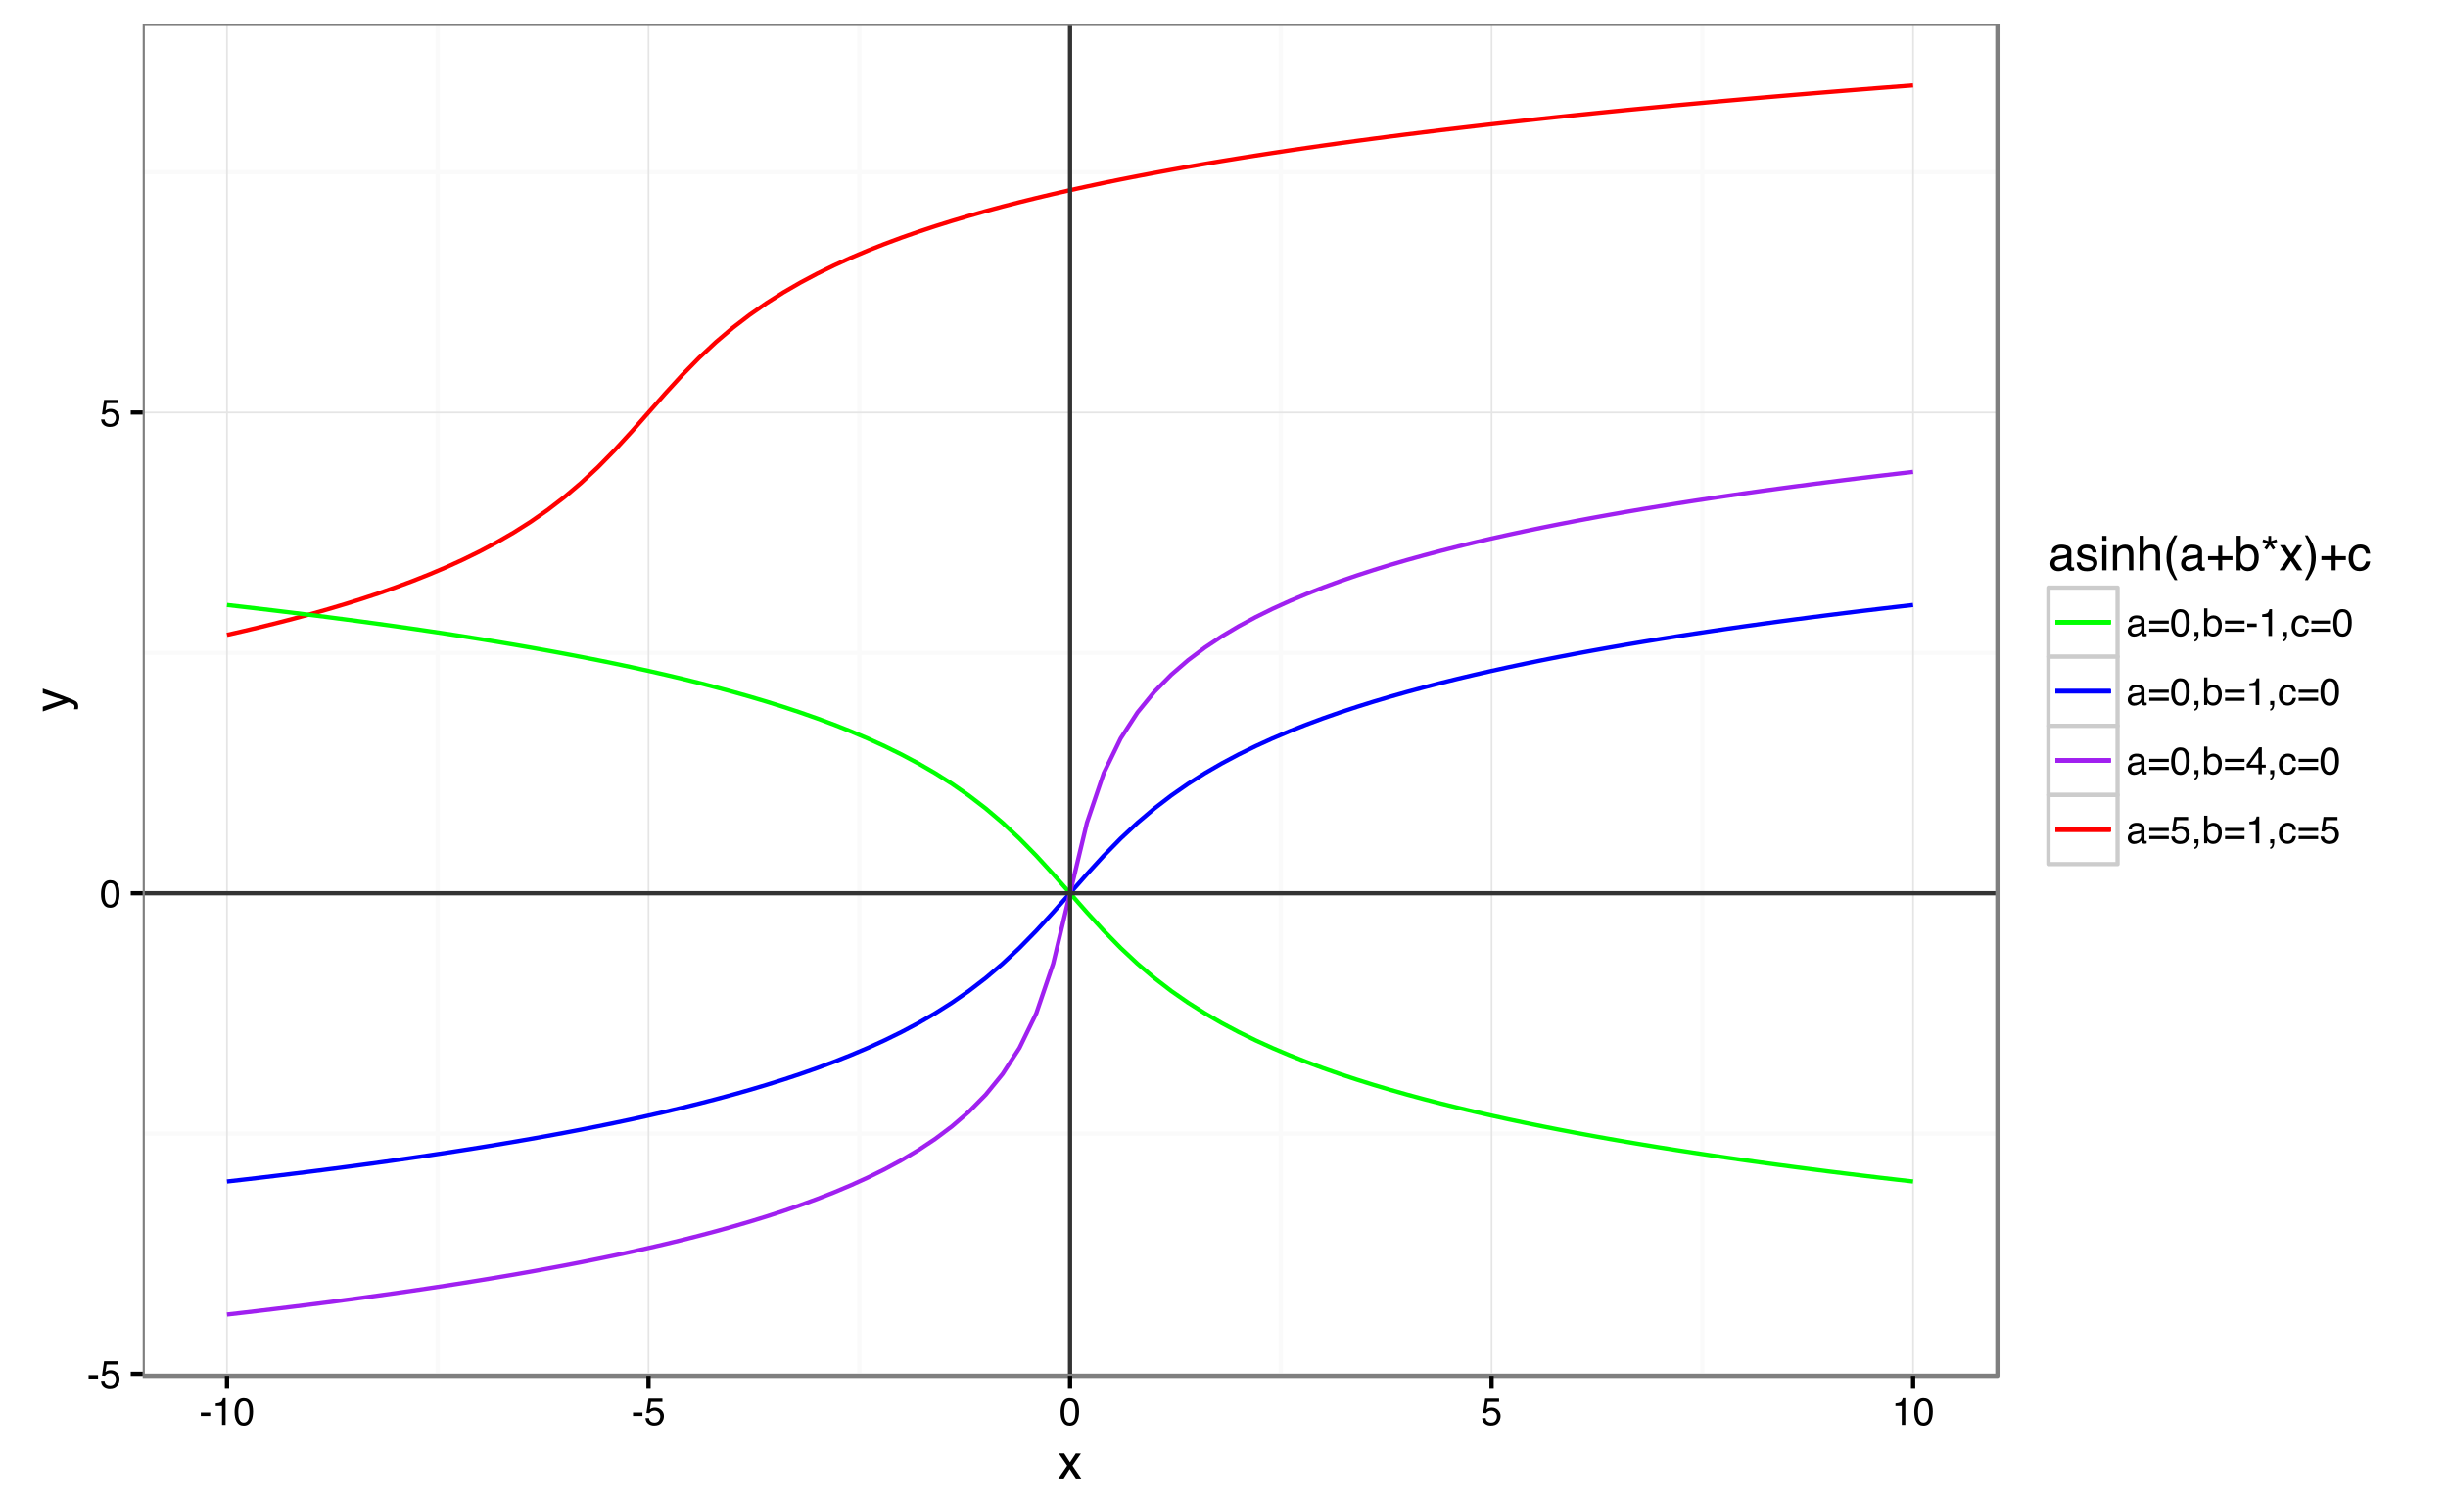 <?xml version="1.0" encoding="UTF-8"?>
<svg xmlns="http://www.w3.org/2000/svg" xmlns:xlink="http://www.w3.org/1999/xlink" width="612pt" height="378pt" viewBox="0 0 612 378" version="1.1">
<defs>
<g>
<symbol overflow="visible" id="glyph0-0">
<path style="stroke:none;" d="M 0.312 0 L 0.312 -6.875 L 5.766 -6.875 L 5.766 0 Z M 4.906 -0.859 L 4.906 -6.016 L 1.172 -6.016 L 1.172 -0.859 Z "/>
</symbol>
<symbol overflow="visible" id="glyph0-1">
<path style="stroke:none;" d="M 0.391 -3.109 L 2.75 -3.109 L 2.75 -2.234 L 0.391 -2.234 Z "/>
</symbol>
<symbol overflow="visible" id="glyph0-2">
<path style="stroke:none;" d="M 1.188 -1.703 C 1.238 -1.223 1.461 -0.895 1.859 -0.719 C 2.055 -0.625 2.285 -0.578 2.547 -0.578 C 3.047 -0.578 3.414 -0.734 3.656 -1.047 C 3.895 -1.367 4.016 -1.723 4.016 -2.109 C 4.016 -2.578 3.867 -2.938 3.578 -3.188 C 3.297 -3.445 2.957 -3.578 2.562 -3.578 C 2.27 -3.578 2.02 -3.52 1.812 -3.406 C 1.602 -3.289 1.426 -3.133 1.281 -2.938 L 0.547 -2.984 L 1.062 -6.594 L 4.547 -6.594 L 4.547 -5.781 L 1.703 -5.781 L 1.406 -3.922 C 1.562 -4.035 1.711 -4.125 1.859 -4.188 C 2.109 -4.289 2.395 -4.344 2.719 -4.344 C 3.332 -4.344 3.852 -4.141 4.281 -3.734 C 4.707 -3.336 4.922 -2.836 4.922 -2.234 C 4.922 -1.598 4.723 -1.035 4.328 -0.547 C 3.941 -0.066 3.32 0.172 2.469 0.172 C 1.914 0.172 1.43 0.02 1.016 -0.281 C 0.598 -0.594 0.363 -1.066 0.312 -1.703 Z "/>
</symbol>
<symbol overflow="visible" id="glyph0-3">
<path style="stroke:none;" d="M 2.594 -6.703 C 3.457 -6.703 4.086 -6.348 4.484 -5.641 C 4.773 -5.086 4.922 -4.328 4.922 -3.359 C 4.922 -2.453 4.785 -1.695 4.516 -1.094 C 4.129 -0.238 3.488 0.188 2.594 0.188 C 1.781 0.188 1.18 -0.16 0.797 -0.859 C 0.461 -1.453 0.297 -2.238 0.297 -3.219 C 0.297 -3.977 0.395 -4.633 0.594 -5.188 C 0.957 -6.195 1.625 -6.703 2.594 -6.703 Z M 2.578 -0.578 C 3.016 -0.578 3.363 -0.77 3.625 -1.156 C 3.883 -1.551 4.016 -2.273 4.016 -3.328 C 4.016 -4.086 3.922 -4.711 3.734 -5.203 C 3.547 -5.703 3.18 -5.953 2.641 -5.953 C 2.148 -5.953 1.789 -5.719 1.562 -5.25 C 1.332 -4.781 1.219 -4.094 1.219 -3.188 C 1.219 -2.5 1.289 -1.945 1.438 -1.531 C 1.656 -0.895 2.035 -0.578 2.578 -0.578 Z "/>
</symbol>
<symbol overflow="visible" id="glyph0-4">
<path style="stroke:none;" d="M 0.922 -4.75 L 0.922 -5.391 C 1.523 -5.453 1.945 -5.551 2.188 -5.688 C 2.426 -5.832 2.609 -6.164 2.734 -6.688 L 3.391 -6.688 L 3.391 0 L 2.5 0 L 2.5 -4.75 Z "/>
</symbol>
<symbol overflow="visible" id="glyph0-5">
<path style="stroke:none;" d="M 1.266 -1.328 C 1.266 -1.086 1.352 -0.895 1.531 -0.75 C 1.707 -0.613 1.922 -0.547 2.172 -0.547 C 2.461 -0.547 2.75 -0.613 3.031 -0.75 C 3.5 -0.977 3.734 -1.352 3.734 -1.875 L 3.734 -2.547 C 3.629 -2.484 3.492 -2.43 3.328 -2.391 C 3.172 -2.348 3.016 -2.316 2.859 -2.297 L 2.344 -2.234 C 2.039 -2.191 1.812 -2.125 1.656 -2.031 C 1.395 -1.883 1.266 -1.648 1.266 -1.328 Z M 3.312 -3.047 C 3.5 -3.066 3.629 -3.145 3.703 -3.281 C 3.734 -3.352 3.75 -3.461 3.75 -3.609 C 3.75 -3.891 3.645 -4.094 3.438 -4.219 C 3.238 -4.352 2.945 -4.422 2.562 -4.422 C 2.125 -4.422 1.812 -4.305 1.625 -4.078 C 1.52 -3.941 1.453 -3.742 1.422 -3.484 L 0.641 -3.484 C 0.66 -4.098 0.863 -4.523 1.25 -4.766 C 1.633 -5.016 2.078 -5.141 2.578 -5.141 C 3.172 -5.141 3.656 -5.023 4.031 -4.797 C 4.395 -4.578 4.578 -4.227 4.578 -3.75 L 4.578 -0.859 C 4.578 -0.773 4.594 -0.707 4.625 -0.656 C 4.664 -0.602 4.742 -0.578 4.859 -0.578 C 4.891 -0.578 4.926 -0.578 4.969 -0.578 C 5.02 -0.578 5.07 -0.582 5.125 -0.594 L 5.125 0.016 C 5 0.055 4.898 0.082 4.828 0.094 C 4.766 0.102 4.672 0.109 4.547 0.109 C 4.254 0.109 4.047 0.004 3.922 -0.203 C 3.848 -0.305 3.797 -0.461 3.766 -0.672 C 3.598 -0.441 3.352 -0.242 3.031 -0.078 C 2.707 0.086 2.352 0.172 1.969 0.172 C 1.5 0.172 1.117 0.031 0.828 -0.25 C 0.535 -0.531 0.391 -0.883 0.391 -1.312 C 0.391 -1.781 0.531 -2.141 0.812 -2.391 C 1.102 -2.648 1.488 -2.812 1.969 -2.875 Z M 2.609 -5.141 Z "/>
</symbol>
<symbol overflow="visible" id="glyph0-6">
<path style="stroke:none;" d="M 5.312 -3.844 L 5.312 -3.062 L 0.438 -3.062 L 0.438 -3.844 Z M 5.312 -1.844 L 5.312 -1.047 L 0.438 -1.047 L 0.438 -1.844 Z "/>
</symbol>
<symbol overflow="visible" id="glyph0-7">
<path style="stroke:none;" d="M 0.797 0.984 C 1.016 0.941 1.164 0.789 1.25 0.531 C 1.301 0.383 1.328 0.242 1.328 0.109 C 1.328 0.086 1.32 0.066 1.312 0.047 C 1.312 0.035 1.312 0.02 1.312 0 L 0.797 0 L 0.797 -1.016 L 1.797 -1.016 L 1.797 -0.078 C 1.797 0.297 1.719 0.625 1.562 0.906 C 1.414 1.188 1.16 1.359 0.797 1.422 Z "/>
</symbol>
<symbol overflow="visible" id="glyph0-8">
<path style="stroke:none;" d="M 0.547 -6.906 L 1.375 -6.906 L 1.375 -4.406 C 1.562 -4.645 1.781 -4.828 2.031 -4.953 C 2.289 -5.078 2.566 -5.141 2.859 -5.141 C 3.484 -5.141 3.988 -4.926 4.375 -4.5 C 4.77 -4.07 4.969 -3.441 4.969 -2.609 C 4.969 -1.816 4.773 -1.156 4.391 -0.625 C 4.004 -0.102 3.473 0.156 2.797 0.156 C 2.41 0.156 2.086 0.066 1.828 -0.109 C 1.672 -0.223 1.504 -0.398 1.328 -0.641 L 1.328 0 L 0.547 0 Z M 2.75 -0.578 C 3.195 -0.578 3.535 -0.758 3.766 -1.125 C 3.992 -1.488 4.109 -1.969 4.109 -2.562 C 4.109 -3.094 3.992 -3.531 3.766 -3.875 C 3.535 -4.219 3.203 -4.391 2.766 -4.391 C 2.379 -4.391 2.039 -4.25 1.75 -3.969 C 1.469 -3.688 1.328 -3.219 1.328 -2.562 C 1.328 -2.094 1.383 -1.711 1.5 -1.422 C 1.727 -0.859 2.145 -0.578 2.75 -0.578 Z "/>
</symbol>
<symbol overflow="visible" id="glyph0-9">
<path style="stroke:none;" d="M 2.547 -5.156 C 3.117 -5.156 3.582 -5.02 3.938 -4.75 C 4.289 -4.477 4.504 -4.004 4.578 -3.328 L 3.75 -3.328 C 3.695 -3.641 3.582 -3.895 3.406 -4.094 C 3.227 -4.301 2.941 -4.406 2.547 -4.406 C 2.016 -4.406 1.633 -4.145 1.406 -3.625 C 1.25 -3.281 1.172 -2.859 1.172 -2.359 C 1.172 -1.859 1.273 -1.438 1.484 -1.094 C 1.703 -0.75 2.039 -0.578 2.5 -0.578 C 2.844 -0.578 3.117 -0.68 3.328 -0.891 C 3.535 -1.109 3.676 -1.406 3.75 -1.781 L 4.578 -1.781 C 4.484 -1.113 4.25 -0.625 3.875 -0.312 C 3.5 -0.008 3.02 0.141 2.438 0.141 C 1.781 0.141 1.254 -0.098 0.859 -0.578 C 0.473 -1.055 0.281 -1.656 0.281 -2.375 C 0.281 -3.25 0.492 -3.93 0.922 -4.422 C 1.348 -4.91 1.891 -5.156 2.547 -5.156 Z M 2.422 -5.141 Z "/>
</symbol>
<symbol overflow="visible" id="glyph0-10">
<path style="stroke:none;" d="M 3.172 -2.375 L 3.172 -5.422 L 1.016 -2.375 Z M 3.188 0 L 3.188 -1.641 L 0.25 -1.641 L 0.25 -2.469 L 3.312 -6.734 L 4.031 -6.734 L 4.031 -2.375 L 5.016 -2.375 L 5.016 -1.641 L 4.031 -1.641 L 4.031 0 Z "/>
</symbol>
<symbol overflow="visible" id="glyph1-0">
<path style="stroke:none;" d="M 0.391 0 L 0.391 -8.609 L 7.219 -8.609 L 7.219 0 Z M 6.141 -1.078 L 6.141 -7.531 L 1.469 -7.531 L 1.469 -1.078 Z "/>
</symbol>
<symbol overflow="visible" id="glyph1-1">
<path style="stroke:none;" d="M 0.172 -6.281 L 1.547 -6.281 L 2.984 -4.062 L 4.438 -6.281 L 5.719 -6.25 L 3.609 -3.219 L 5.812 0 L 4.469 0 L 2.906 -2.359 L 1.406 0 L 0.062 0 L 2.281 -3.219 Z "/>
</symbol>
<symbol overflow="visible" id="glyph1-2">
<path style="stroke:none;" d="M 1.578 -1.672 C 1.578 -1.367 1.688 -1.129 1.906 -0.953 C 2.133 -0.773 2.398 -0.688 2.703 -0.688 C 3.078 -0.688 3.438 -0.77 3.781 -0.938 C 4.375 -1.227 4.672 -1.695 4.672 -2.344 L 4.672 -3.188 C 4.535 -3.113 4.363 -3.047 4.156 -2.984 C 3.957 -2.93 3.758 -2.895 3.562 -2.875 L 2.938 -2.797 C 2.551 -2.742 2.258 -2.66 2.062 -2.547 C 1.738 -2.367 1.578 -2.078 1.578 -1.672 Z M 4.141 -3.797 C 4.379 -3.828 4.539 -3.93 4.625 -4.109 C 4.664 -4.203 4.688 -4.336 4.688 -4.516 C 4.688 -4.867 4.555 -5.125 4.297 -5.281 C 4.047 -5.445 3.688 -5.531 3.219 -5.531 C 2.664 -5.531 2.273 -5.383 2.047 -5.094 C 1.91 -4.926 1.82 -4.68 1.781 -4.359 L 0.797 -4.359 C 0.816 -5.129 1.066 -5.664 1.547 -5.969 C 2.035 -6.27 2.598 -6.422 3.234 -6.422 C 3.973 -6.422 4.57 -6.281 5.031 -6 C 5.488 -5.719 5.719 -5.281 5.719 -4.688 L 5.719 -1.078 C 5.719 -0.973 5.738 -0.883 5.781 -0.812 C 5.832 -0.75 5.93 -0.719 6.078 -0.719 C 6.117 -0.719 6.164 -0.719 6.219 -0.719 C 6.281 -0.727 6.348 -0.738 6.422 -0.75 L 6.422 0.031 C 6.254 0.07 6.125 0.098 6.031 0.109 C 5.945 0.129 5.832 0.141 5.688 0.141 C 5.32 0.141 5.062 0.008 4.906 -0.25 C 4.812 -0.383 4.75 -0.578 4.719 -0.828 C 4.5 -0.547 4.188 -0.301 3.781 -0.094 C 3.383 0.113 2.945 0.219 2.469 0.219 C 1.883 0.219 1.406 0.039 1.031 -0.312 C 0.664 -0.664 0.484 -1.109 0.484 -1.641 C 0.484 -2.223 0.664 -2.676 1.031 -3 C 1.395 -3.32 1.867 -3.52 2.453 -3.594 Z M 3.266 -6.422 Z "/>
</symbol>
<symbol overflow="visible" id="glyph1-3">
<path style="stroke:none;" d="M 1.406 -1.969 C 1.438 -1.613 1.523 -1.344 1.672 -1.156 C 1.93 -0.82 2.391 -0.656 3.047 -0.656 C 3.441 -0.656 3.785 -0.738 4.078 -0.906 C 4.379 -1.07 4.531 -1.332 4.531 -1.688 C 4.531 -1.957 4.41 -2.164 4.172 -2.312 C 4.016 -2.395 3.711 -2.492 3.266 -2.609 L 2.422 -2.812 C 1.891 -2.945 1.5 -3.098 1.25 -3.266 C 0.789 -3.547 0.562 -3.941 0.562 -4.453 C 0.562 -5.047 0.773 -5.523 1.203 -5.891 C 1.629 -6.254 2.207 -6.438 2.938 -6.438 C 3.875 -6.438 4.551 -6.16 4.969 -5.609 C 5.238 -5.254 5.367 -4.875 5.359 -4.469 L 4.359 -4.469 C 4.336 -4.707 4.254 -4.926 4.109 -5.125 C 3.867 -5.395 3.445 -5.531 2.844 -5.531 C 2.445 -5.531 2.145 -5.453 1.938 -5.297 C 1.738 -5.148 1.641 -4.953 1.641 -4.703 C 1.641 -4.43 1.773 -4.211 2.047 -4.047 C 2.203 -3.953 2.43 -3.867 2.734 -3.797 L 3.422 -3.625 C 4.18 -3.438 4.691 -3.258 4.953 -3.094 C 5.359 -2.82 5.562 -2.395 5.562 -1.812 C 5.562 -1.258 5.348 -0.781 4.922 -0.375 C 4.504 0.031 3.863 0.234 3 0.234 C 2.062 0.234 1.395 0.023 1 -0.391 C 0.613 -0.816 0.41 -1.344 0.391 -1.969 Z M 2.953 -6.422 Z "/>
</symbol>
<symbol overflow="visible" id="glyph1-4">
<path style="stroke:none;" d="M 0.781 -6.25 L 1.844 -6.25 L 1.844 0 L 0.781 0 Z M 0.781 -8.609 L 1.844 -8.609 L 1.844 -7.406 L 0.781 -7.406 Z "/>
</symbol>
<symbol overflow="visible" id="glyph1-5">
<path style="stroke:none;" d="M 0.781 -6.281 L 1.781 -6.281 L 1.781 -5.391 C 2.07 -5.754 2.383 -6.016 2.719 -6.172 C 3.051 -6.336 3.422 -6.422 3.828 -6.422 C 4.711 -6.422 5.312 -6.109 5.625 -5.484 C 5.801 -5.141 5.891 -4.656 5.891 -4.031 L 5.891 0 L 4.812 0 L 4.812 -3.953 C 4.812 -4.336 4.754 -4.645 4.641 -4.875 C 4.453 -5.27 4.113 -5.469 3.625 -5.469 C 3.375 -5.469 3.172 -5.441 3.016 -5.391 C 2.723 -5.305 2.469 -5.133 2.25 -4.875 C 2.07 -4.664 1.957 -4.453 1.906 -4.234 C 1.852 -4.016 1.828 -3.695 1.828 -3.281 L 1.828 0 L 0.781 0 Z M 3.25 -6.422 Z "/>
</symbol>
<symbol overflow="visible" id="glyph1-6">
<path style="stroke:none;" d="M 0.781 -8.641 L 1.828 -8.641 L 1.828 -5.422 C 2.078 -5.742 2.301 -5.969 2.5 -6.094 C 2.844 -6.312 3.27 -6.422 3.781 -6.422 C 4.688 -6.422 5.301 -6.102 5.625 -5.469 C 5.801 -5.125 5.891 -4.645 5.891 -4.031 L 5.891 0 L 4.812 0 L 4.812 -3.953 C 4.812 -4.41 4.75 -4.75 4.625 -4.969 C 4.438 -5.312 4.078 -5.484 3.547 -5.484 C 3.109 -5.484 2.711 -5.332 2.359 -5.031 C 2.004 -4.727 1.828 -4.16 1.828 -3.328 L 1.828 0 L 0.781 0 Z "/>
</symbol>
<symbol overflow="visible" id="glyph1-7">
<path style="stroke:none;" d="M 3.547 -8.75 C 2.93 -7.562 2.535 -6.688 2.359 -6.125 C 2.078 -5.258 1.938 -4.27 1.938 -3.156 C 1.938 -2.02 2.098 -0.984 2.422 -0.047 C 2.609 0.535 2.988 1.367 3.562 2.453 L 2.859 2.453 C 2.285 1.555 1.93 0.984 1.797 0.734 C 1.66 0.492 1.516 0.16 1.359 -0.266 C 1.141 -0.836 0.984 -1.453 0.891 -2.109 C 0.848 -2.453 0.828 -2.773 0.828 -3.078 C 0.828 -4.234 1.008 -5.266 1.375 -6.172 C 1.602 -6.742 2.082 -7.602 2.812 -8.75 Z "/>
</symbol>
<symbol overflow="visible" id="glyph1-8">
<path style="stroke:none;" d="M 0.547 -2.562 L 0.547 -3.547 L 3.094 -3.547 L 3.094 -6.125 L 4.094 -6.125 L 4.094 -3.547 L 6.656 -3.547 L 6.656 -2.562 L 4.094 -2.562 L 4.094 0 L 3.094 0 L 3.094 -2.562 Z "/>
</symbol>
<symbol overflow="visible" id="glyph1-9">
<path style="stroke:none;" d="M 0.688 -8.641 L 1.719 -8.641 L 1.719 -5.516 C 1.945 -5.816 2.223 -6.047 2.547 -6.203 C 2.867 -6.359 3.219 -6.438 3.594 -6.438 C 4.375 -6.438 5.004 -6.164 5.484 -5.625 C 5.973 -5.094 6.219 -4.305 6.219 -3.266 C 6.219 -2.266 5.977 -1.438 5.5 -0.781 C 5.02 -0.125 4.352 0.203 3.5 0.203 C 3.02 0.203 2.617 0.086 2.297 -0.141 C 2.098 -0.285 1.891 -0.504 1.672 -0.797 L 1.672 0 L 0.688 0 Z M 3.438 -0.734 C 4.008 -0.734 4.438 -0.957 4.719 -1.406 C 5 -1.863 5.141 -2.461 5.141 -3.203 C 5.141 -3.867 5 -4.414 4.719 -4.844 C 4.438 -5.281 4.02 -5.5 3.469 -5.5 C 2.988 -5.5 2.566 -5.32 2.203 -4.969 C 1.836 -4.613 1.656 -4.023 1.656 -3.203 C 1.656 -2.617 1.727 -2.141 1.875 -1.766 C 2.156 -1.078 2.676 -0.734 3.438 -0.734 Z "/>
</symbol>
<symbol overflow="visible" id="glyph1-10">
<path style="stroke:none;" d="M 2.641 -8.609 L 2.641 -7.297 L 3.922 -7.75 L 4.156 -7.094 L 2.875 -6.688 L 3.656 -5.578 L 3.078 -5.156 L 2.312 -6.312 L 1.547 -5.156 L 0.938 -5.578 L 1.75 -6.688 L 0.453 -7.094 L 0.688 -7.75 L 1.953 -7.297 L 1.953 -8.609 Z "/>
</symbol>
<symbol overflow="visible" id="glyph1-11">
<path style="stroke:none;" d="M 0.422 2.453 C 1.035 1.242 1.438 0.359 1.625 -0.203 C 1.895 -1.035 2.031 -2.02 2.031 -3.156 C 2.031 -4.281 1.867 -5.312 1.547 -6.25 C 1.359 -6.832 0.977 -7.664 0.406 -8.75 L 1.109 -8.75 C 1.711 -7.789 2.078 -7.195 2.203 -6.969 C 2.328 -6.75 2.461 -6.441 2.609 -6.047 C 2.797 -5.555 2.93 -5.07 3.016 -4.594 C 3.098 -4.113 3.141 -3.656 3.141 -3.219 C 3.141 -2.062 2.953 -1.031 2.578 -0.125 C 2.348 0.457 1.875 1.316 1.156 2.453 Z "/>
</symbol>
<symbol overflow="visible" id="glyph1-12">
<path style="stroke:none;" d="M 3.188 -6.453 C 3.895 -6.453 4.469 -6.281 4.906 -5.938 C 5.352 -5.594 5.625 -5.004 5.719 -4.172 L 4.688 -4.172 C 4.625 -4.555 4.484 -4.875 4.266 -5.125 C 4.047 -5.383 3.688 -5.516 3.188 -5.516 C 2.52 -5.516 2.039 -5.188 1.75 -4.531 C 1.562 -4.102 1.469 -3.578 1.469 -2.953 C 1.469 -2.328 1.598 -1.797 1.859 -1.359 C 2.129 -0.93 2.551 -0.719 3.125 -0.719 C 3.562 -0.719 3.906 -0.852 4.156 -1.125 C 4.414 -1.395 4.594 -1.758 4.688 -2.219 L 5.719 -2.219 C 5.602 -1.383 5.312 -0.773 4.844 -0.391 C 4.375 -0.004 3.773 0.188 3.047 0.188 C 2.223 0.188 1.566 -0.113 1.078 -0.719 C 0.586 -1.32 0.344 -2.07 0.344 -2.969 C 0.344 -4.07 0.609 -4.926 1.141 -5.531 C 1.68 -6.145 2.363 -6.453 3.188 -6.453 Z M 3.031 -6.422 Z "/>
</symbol>
<symbol overflow="visible" id="glyph2-0">
<path style="stroke:none;" d="M 0 -0.391 L -8.609 -0.391 L -8.609 -7.219 L 0 -7.219 Z M -1.078 -6.141 L -7.531 -6.141 L -7.531 -1.469 L -1.078 -1.469 Z "/>
</symbol>
<symbol overflow="visible" id="glyph2-1">
<path style="stroke:none;" d="M -6.281 -4.688 L -6.281 -5.859 C -5.875 -5.711 -4.953 -5.383 -3.516 -4.875 C -2.441 -4.488 -1.566 -4.164 -0.891 -3.906 C 0.711 -3.301 1.691 -2.875 2.047 -2.625 C 2.398 -2.375 2.578 -1.941 2.578 -1.328 C 2.578 -1.18 2.566 -1.066 2.547 -0.984 C 2.535 -0.91 2.516 -0.812 2.484 -0.688 L 1.531 -0.688 C 1.582 -0.875 1.613 -1.008 1.625 -1.094 C 1.633 -1.176 1.641 -1.25 1.641 -1.312 C 1.641 -1.5 1.609 -1.641 1.547 -1.734 C 1.484 -1.828 1.406 -1.906 1.312 -1.969 C 1.281 -1.988 1.117 -2.055 0.828 -2.172 C 0.535 -2.297 0.32 -2.383 0.188 -2.438 L -6.281 -0.125 L -6.281 -1.312 L -1.172 -3 Z M -6.422 -3 Z "/>
</symbol>
</g>
<clipPath id="clip1">
  <path d="M 35.672 5.977 L 500 5.977 L 500 344 L 35.672 344 Z "/>
</clipPath>
<clipPath id="clip2">
  <path d="M 35.672 282 L 500 282 L 500 284 L 35.672 284 Z "/>
</clipPath>
<clipPath id="clip3">
  <path d="M 35.672 162 L 500 162 L 500 164 L 35.672 164 Z "/>
</clipPath>
<clipPath id="clip4">
  <path d="M 35.672 42 L 500 42 L 500 44 L 35.672 44 Z "/>
</clipPath>
<clipPath id="clip5">
  <path d="M 108 5.977 L 110 5.977 L 110 344.984 L 108 344.984 Z "/>
</clipPath>
<clipPath id="clip6">
  <path d="M 214 5.977 L 216 5.977 L 216 344.984 L 214 344.984 Z "/>
</clipPath>
<clipPath id="clip7">
  <path d="M 319 5.977 L 321 5.977 L 321 344.984 L 319 344.984 Z "/>
</clipPath>
<clipPath id="clip8">
  <path d="M 425 5.977 L 427 5.977 L 427 344.984 L 425 344.984 Z "/>
</clipPath>
<clipPath id="clip9">
  <path d="M 35.672 343 L 500 343 L 500 344 L 35.672 344 Z "/>
</clipPath>
<clipPath id="clip10">
  <path d="M 35.672 223 L 500 223 L 500 224 L 35.672 224 Z "/>
</clipPath>
<clipPath id="clip11">
  <path d="M 35.672 102 L 500 102 L 500 104 L 35.672 104 Z "/>
</clipPath>
<clipPath id="clip12">
  <path d="M 56 5.977 L 57 5.977 L 57 344.984 L 56 344.984 Z "/>
</clipPath>
<clipPath id="clip13">
  <path d="M 161 5.977 L 163 5.977 L 163 344.984 L 161 344.984 Z "/>
</clipPath>
<clipPath id="clip14">
  <path d="M 267 5.977 L 268 5.977 L 268 344.984 L 267 344.984 Z "/>
</clipPath>
<clipPath id="clip15">
  <path d="M 372 5.977 L 374 5.977 L 374 344.984 L 372 344.984 Z "/>
</clipPath>
<clipPath id="clip16">
  <path d="M 478 5.977 L 479 5.977 L 479 344.984 L 478 344.984 Z "/>
</clipPath>
<clipPath id="clip17">
  <path d="M 35.672 222 L 500 222 L 500 224 L 35.672 224 Z "/>
</clipPath>
<clipPath id="clip18">
  <path d="M 266 5.977 L 269 5.977 L 269 344.984 L 266 344.984 Z "/>
</clipPath>
<clipPath id="clip19">
  <path d="M 35.672 5.977 L 500 5.977 L 500 344.984 L 35.672 344.984 Z "/>
</clipPath>
</defs>
<g id="surface641">
<rect x="0" y="0" width="612" height="378" style="fill:rgb(100%,100%,100%);fill-opacity:1;stroke:none;"/>
<rect x="0" y="0" width="612" height="378" style="fill:rgb(100%,100%,100%);fill-opacity:1;stroke:none;"/>
<path style="fill:none;stroke-width:1.067;stroke-linecap:round;stroke-linejoin:round;stroke:rgb(100%,100%,100%);stroke-opacity:1;stroke-miterlimit:10;" d="M 0 378 L 612 378 L 612 0 L 0 0 Z "/>
<g clip-path="url(#clip1)" clip-rule="nonzero">
<path style=" stroke:none;fill-rule:nonzero;fill:rgb(100%,100%,100%);fill-opacity:1;" d="M 35.672 343.984 L 499.352 343.984 L 499.352 5.977 L 35.672 5.977 Z "/>
</g>
<g clip-path="url(#clip2)" clip-rule="nonzero">
<path style="fill:none;stroke-width:1.067;stroke-linecap:butt;stroke-linejoin:round;stroke:rgb(98.039%,98.039%,98.039%);stroke-opacity:1;stroke-miterlimit:10;" d="M 35.672 283.383 L 499.352 283.383 "/>
</g>
<g clip-path="url(#clip3)" clip-rule="nonzero">
<path style="fill:none;stroke-width:1.067;stroke-linecap:butt;stroke-linejoin:round;stroke:rgb(98.039%,98.039%,98.039%);stroke-opacity:1;stroke-miterlimit:10;" d="M 35.672 163.207 L 499.352 163.207 "/>
</g>
<g clip-path="url(#clip4)" clip-rule="nonzero">
<path style="fill:none;stroke-width:1.067;stroke-linecap:butt;stroke-linejoin:round;stroke:rgb(98.039%,98.039%,98.039%);stroke-opacity:1;stroke-miterlimit:10;" d="M 35.672 43.027 L 499.352 43.027 "/>
</g>
<g clip-path="url(#clip5)" clip-rule="nonzero">
<path style="fill:none;stroke-width:1.067;stroke-linecap:butt;stroke-linejoin:round;stroke:rgb(98.039%,98.039%,98.039%);stroke-opacity:1;stroke-miterlimit:10;" d="M 109.438 343.984 L 109.438 5.977 "/>
</g>
<g clip-path="url(#clip6)" clip-rule="nonzero">
<path style="fill:none;stroke-width:1.067;stroke-linecap:butt;stroke-linejoin:round;stroke:rgb(98.039%,98.039%,98.039%);stroke-opacity:1;stroke-miterlimit:10;" d="M 214.82 343.984 L 214.82 5.977 "/>
</g>
<g clip-path="url(#clip7)" clip-rule="nonzero">
<path style="fill:none;stroke-width:1.067;stroke-linecap:butt;stroke-linejoin:round;stroke:rgb(98.039%,98.039%,98.039%);stroke-opacity:1;stroke-miterlimit:10;" d="M 320.203 343.984 L 320.203 5.977 "/>
</g>
<g clip-path="url(#clip8)" clip-rule="nonzero">
<path style="fill:none;stroke-width:1.067;stroke-linecap:butt;stroke-linejoin:round;stroke:rgb(98.039%,98.039%,98.039%);stroke-opacity:1;stroke-miterlimit:10;" d="M 425.582 343.984 L 425.582 5.977 "/>
</g>
<g clip-path="url(#clip9)" clip-rule="nonzero">
<path style="fill:none;stroke-width:0.427;stroke-linecap:butt;stroke-linejoin:round;stroke:rgb(89.804%,89.804%,89.804%);stroke-opacity:1;stroke-miterlimit:10;" d="M 35.672 343.469 L 499.352 343.469 "/>
</g>
<g clip-path="url(#clip10)" clip-rule="nonzero">
<path style="fill:none;stroke-width:0.427;stroke-linecap:butt;stroke-linejoin:round;stroke:rgb(89.804%,89.804%,89.804%);stroke-opacity:1;stroke-miterlimit:10;" d="M 35.672 223.293 L 499.352 223.293 "/>
</g>
<g clip-path="url(#clip11)" clip-rule="nonzero">
<path style="fill:none;stroke-width:0.427;stroke-linecap:butt;stroke-linejoin:round;stroke:rgb(89.804%,89.804%,89.804%);stroke-opacity:1;stroke-miterlimit:10;" d="M 35.672 103.117 L 499.352 103.117 "/>
</g>
<g clip-path="url(#clip12)" clip-rule="nonzero">
<path style="fill:none;stroke-width:0.427;stroke-linecap:butt;stroke-linejoin:round;stroke:rgb(89.804%,89.804%,89.804%);stroke-opacity:1;stroke-miterlimit:10;" d="M 56.746 343.984 L 56.746 5.977 "/>
</g>
<g clip-path="url(#clip13)" clip-rule="nonzero">
<path style="fill:none;stroke-width:0.427;stroke-linecap:butt;stroke-linejoin:round;stroke:rgb(89.804%,89.804%,89.804%);stroke-opacity:1;stroke-miterlimit:10;" d="M 162.129 343.984 L 162.129 5.977 "/>
</g>
<g clip-path="url(#clip14)" clip-rule="nonzero">
<path style="fill:none;stroke-width:0.427;stroke-linecap:butt;stroke-linejoin:round;stroke:rgb(89.804%,89.804%,89.804%);stroke-opacity:1;stroke-miterlimit:10;" d="M 267.512 343.984 L 267.512 5.977 "/>
</g>
<g clip-path="url(#clip15)" clip-rule="nonzero">
<path style="fill:none;stroke-width:0.427;stroke-linecap:butt;stroke-linejoin:round;stroke:rgb(89.804%,89.804%,89.804%);stroke-opacity:1;stroke-miterlimit:10;" d="M 372.891 343.984 L 372.891 5.977 "/>
</g>
<g clip-path="url(#clip16)" clip-rule="nonzero">
<path style="fill:none;stroke-width:0.427;stroke-linecap:butt;stroke-linejoin:round;stroke:rgb(89.804%,89.804%,89.804%);stroke-opacity:1;stroke-miterlimit:10;" d="M 478.273 343.984 L 478.273 5.977 "/>
</g>
<path style="fill:none;stroke-width:1.067;stroke-linecap:butt;stroke-linejoin:round;stroke:rgb(0%,0%,100%);stroke-opacity:1;stroke-miterlimit:1;" d="M 56.746 295.355 L 60.961 294.875 L 65.176 294.383 L 69.391 293.879 L 73.609 293.363 L 77.824 292.84 L 82.039 292.301 L 86.254 291.754 L 90.469 291.191 L 94.684 290.617 L 98.898 290.027 L 103.113 289.422 L 107.328 288.805 L 111.547 288.168 L 115.762 287.516 L 119.977 286.848 L 124.191 286.156 L 128.406 285.445 L 132.621 284.715 L 136.836 283.961 L 141.051 283.184 L 145.266 282.383 L 149.484 281.551 L 153.699 280.691 L 157.914 279.801 L 162.129 278.875 L 166.344 277.914 L 170.559 276.914 L 174.773 275.871 L 178.988 274.781 L 183.203 273.641 L 187.422 272.445 L 191.637 271.191 L 195.852 269.871 L 200.066 268.477 L 204.281 267 L 208.496 265.434 L 212.711 263.762 L 216.926 261.977 L 221.141 260.059 L 225.359 257.992 L 229.574 255.754 L 233.789 253.312 L 238.004 250.645 L 242.219 247.715 L 246.434 244.477 L 250.648 240.902 L 254.863 236.965 L 259.078 232.668 L 263.297 228.07 L 267.512 223.293 L 271.727 218.52 L 275.941 213.918 L 280.156 209.621 L 284.371 205.684 L 288.586 202.109 L 292.801 198.875 L 297.016 195.941 L 301.234 193.273 L 305.449 190.836 L 309.664 188.594 L 313.879 186.527 L 318.094 184.609 L 322.309 182.824 L 326.523 181.156 L 330.738 179.586 L 334.953 178.109 L 339.172 176.715 L 343.387 175.395 L 347.602 174.141 L 351.816 172.945 L 356.031 171.809 L 360.246 170.719 L 364.461 169.676 L 368.676 168.676 L 372.891 167.715 L 377.109 166.789 L 381.324 165.898 L 385.539 165.039 L 389.754 164.207 L 393.969 163.402 L 398.184 162.625 L 402.398 161.871 L 406.613 161.141 L 410.828 160.43 L 415.047 159.742 L 419.262 159.07 L 423.477 158.418 L 427.691 157.785 L 431.906 157.164 L 436.121 156.559 L 440.336 155.973 L 444.551 155.395 L 448.766 154.836 L 452.984 154.285 L 457.199 153.75 L 461.414 153.223 L 465.629 152.711 L 469.844 152.207 L 474.059 151.715 L 478.273 151.23 "/>
<path style="fill:none;stroke-width:1.067;stroke-linecap:butt;stroke-linejoin:round;stroke:rgb(62.745%,12.549%,94.118%);stroke-opacity:1;stroke-miterlimit:1;" d="M 56.746 328.621 L 60.961 328.137 L 65.176 327.641 L 69.391 327.133 L 73.609 326.617 L 77.824 326.09 L 82.039 325.551 L 86.254 324.996 L 90.469 324.434 L 94.684 323.852 L 98.898 323.262 L 103.113 322.652 L 107.328 322.027 L 111.547 321.387 L 115.762 320.73 L 119.977 320.051 L 124.191 319.355 L 128.406 318.641 L 132.621 317.898 L 136.836 317.137 L 141.051 316.352 L 145.266 315.535 L 149.484 314.691 L 153.699 313.82 L 157.914 312.914 L 162.129 311.973 L 166.344 310.992 L 170.559 309.973 L 174.773 308.902 L 178.988 307.789 L 183.203 306.617 L 187.422 305.387 L 191.637 304.09 L 195.852 302.719 L 200.066 301.266 L 204.281 299.723 L 208.496 298.07 L 212.711 296.297 L 216.926 294.383 L 221.141 292.301 L 225.359 290.027 L 229.574 287.516 L 233.789 284.715 L 238.004 281.551 L 242.219 277.914 L 246.434 273.641 L 250.648 268.477 L 254.863 261.977 L 259.078 253.312 L 263.297 240.902 L 271.727 205.684 L 275.941 193.273 L 280.156 184.609 L 284.371 178.109 L 288.586 172.945 L 292.801 168.676 L 297.016 165.039 L 301.234 161.871 L 305.449 159.07 L 309.664 156.559 L 313.879 154.285 L 318.094 152.207 L 322.309 150.293 L 326.523 148.52 L 330.738 146.867 L 334.953 145.32 L 339.172 143.867 L 343.387 142.496 L 347.602 141.199 L 351.816 139.969 L 356.031 138.801 L 360.246 137.684 L 364.461 136.617 L 368.676 135.594 L 372.891 134.617 L 377.109 133.676 L 381.324 132.77 L 385.539 131.895 L 389.754 131.051 L 393.969 130.238 L 398.184 129.449 L 402.398 128.688 L 406.613 127.949 L 410.828 127.23 L 415.047 126.535 L 419.262 125.859 L 423.477 125.199 L 427.691 124.559 L 431.906 123.938 L 436.121 123.328 L 440.336 122.734 L 444.551 122.156 L 448.766 121.59 L 452.984 121.039 L 457.199 120.5 L 461.414 119.969 L 465.629 119.453 L 469.844 118.949 L 474.059 118.453 L 478.273 117.965 "/>
<path style="fill:none;stroke-width:1.067;stroke-linecap:butt;stroke-linejoin:round;stroke:rgb(100%,0%,0%);stroke-opacity:1;stroke-miterlimit:1;" d="M 56.746 158.699 L 60.961 157.734 L 65.176 156.734 L 69.391 155.691 L 73.609 154.605 L 77.824 153.465 L 82.039 152.27 L 86.254 151.016 L 90.469 149.695 L 94.684 148.301 L 98.898 146.824 L 103.113 145.258 L 107.328 143.586 L 111.547 141.801 L 115.762 139.883 L 119.977 137.816 L 124.191 135.574 L 128.406 133.137 L 132.621 130.469 L 136.836 127.535 L 141.051 124.301 L 145.266 120.727 L 149.484 116.789 L 153.699 112.492 L 157.914 107.895 L 166.344 98.34 L 170.559 93.742 L 174.773 89.445 L 178.988 85.508 L 183.203 81.934 L 187.422 78.699 L 191.637 75.766 L 195.852 73.098 L 200.066 70.66 L 204.281 68.418 L 208.496 66.352 L 212.711 64.434 L 216.926 62.648 L 221.141 60.977 L 225.359 59.41 L 229.574 57.934 L 233.789 56.539 L 238.004 55.219 L 242.219 53.965 L 246.434 52.77 L 250.648 51.629 L 254.863 50.543 L 259.078 49.5 L 263.297 48.5 L 267.512 47.535 L 271.727 46.613 L 275.941 45.719 L 280.156 44.859 L 284.371 44.031 L 288.586 43.227 L 292.801 42.449 L 297.016 41.695 L 301.234 40.965 L 305.449 40.254 L 309.664 39.566 L 313.879 38.895 L 318.094 38.242 L 322.309 37.605 L 326.523 36.988 L 330.738 36.383 L 334.953 35.793 L 339.172 35.219 L 343.387 34.656 L 347.602 34.109 L 351.816 33.57 L 356.031 33.047 L 360.246 32.531 L 364.461 32.031 L 368.676 31.535 L 372.891 31.055 L 377.109 30.582 L 381.324 30.117 L 385.539 29.66 L 389.754 29.211 L 393.969 28.773 L 398.184 28.344 L 402.398 27.918 L 406.613 27.5 L 410.828 27.094 L 415.047 26.691 L 419.262 26.293 L 427.691 25.52 L 431.906 25.145 L 436.121 24.773 L 440.336 24.406 L 444.551 24.047 L 448.766 23.691 L 452.984 23.34 L 457.199 22.996 L 461.414 22.656 L 465.629 22.32 L 469.844 21.988 L 478.273 21.34 "/>
<path style="fill:none;stroke-width:1.067;stroke-linecap:butt;stroke-linejoin:round;stroke:rgb(0%,100%,0%);stroke-opacity:1;stroke-miterlimit:1;" d="M 56.746 151.23 L 60.961 151.715 L 65.176 152.207 L 69.391 152.711 L 73.609 153.223 L 77.824 153.75 L 82.039 154.285 L 86.254 154.836 L 90.469 155.395 L 94.684 155.973 L 98.898 156.559 L 103.113 157.164 L 107.328 157.785 L 111.547 158.418 L 115.762 159.07 L 119.977 159.742 L 124.191 160.43 L 128.406 161.141 L 132.621 161.871 L 136.836 162.625 L 141.051 163.402 L 145.266 164.207 L 149.484 165.039 L 153.699 165.898 L 157.914 166.789 L 162.129 167.715 L 166.344 168.676 L 170.559 169.676 L 174.773 170.719 L 178.988 171.809 L 183.203 172.945 L 187.422 174.141 L 191.637 175.395 L 195.852 176.715 L 200.066 178.109 L 204.281 179.586 L 208.496 181.156 L 212.711 182.824 L 216.926 184.609 L 221.141 186.527 L 225.359 188.594 L 229.574 190.836 L 233.789 193.273 L 238.004 195.941 L 242.219 198.875 L 246.434 202.109 L 250.648 205.684 L 254.863 209.621 L 259.078 213.918 L 263.297 218.52 L 267.512 223.293 L 271.727 228.07 L 275.941 232.668 L 280.156 236.965 L 284.371 240.902 L 288.586 244.477 L 292.801 247.715 L 297.016 250.645 L 301.234 253.312 L 305.449 255.754 L 309.664 257.992 L 313.879 260.059 L 318.094 261.977 L 322.309 263.762 L 326.523 265.434 L 330.738 267 L 334.953 268.477 L 339.172 269.871 L 343.387 271.191 L 347.602 272.445 L 351.816 273.641 L 356.031 274.781 L 360.246 275.871 L 364.461 276.914 L 368.676 277.914 L 372.891 278.875 L 377.109 279.801 L 381.324 280.691 L 385.539 281.551 L 389.754 282.383 L 393.969 283.184 L 398.184 283.961 L 402.398 284.715 L 406.613 285.445 L 410.828 286.156 L 415.047 286.848 L 419.262 287.516 L 423.477 288.168 L 427.691 288.805 L 431.906 289.422 L 436.121 290.027 L 440.336 290.617 L 444.551 291.191 L 448.766 291.754 L 452.984 292.301 L 457.199 292.84 L 461.414 293.363 L 465.629 293.879 L 469.844 294.383 L 474.059 294.875 L 478.273 295.355 "/>
<g clip-path="url(#clip17)" clip-rule="nonzero">
<path style="fill:none;stroke-width:1.067;stroke-linecap:butt;stroke-linejoin:round;stroke:rgb(20%,20%,20%);stroke-opacity:1;stroke-miterlimit:10;" d="M 35.672 223.293 L 499.352 223.293 "/>
</g>
<g clip-path="url(#clip18)" clip-rule="nonzero">
<path style="fill:none;stroke-width:1.067;stroke-linecap:butt;stroke-linejoin:round;stroke:rgb(20%,20%,20%);stroke-opacity:1;stroke-miterlimit:10;" d="M 267.512 343.984 L 267.512 5.977 "/>
</g>
<g clip-path="url(#clip19)" clip-rule="nonzero">
<path style="fill:none;stroke-width:1.067;stroke-linecap:round;stroke-linejoin:round;stroke:rgb(49.804%,49.804%,49.804%);stroke-opacity:1;stroke-miterlimit:10;" d="M 35.672 343.984 L 499.352 343.984 L 499.352 5.977 L 35.672 5.977 Z "/>
</g>
<g style="fill:rgb(0%,0%,0%);fill-opacity:1;">
  <use xlink:href="#glyph0-1" x="21.758" y="346.906"/>
  <use xlink:href="#glyph0-2" x="24.953" y="346.906"/>
</g>
<g style="fill:rgb(0%,0%,0%);fill-opacity:1;">
  <use xlink:href="#glyph0-3" x="24.953" y="226.73"/>
</g>
<g style="fill:rgb(0%,0%,0%);fill-opacity:1;">
  <use xlink:href="#glyph0-2" x="24.953" y="106.555"/>
</g>
<path style="fill:none;stroke-width:1.067;stroke-linecap:butt;stroke-linejoin:round;stroke:rgb(0%,0%,0%);stroke-opacity:1;stroke-miterlimit:10;" d="M 32.68 343.469 L 35.672 343.469 "/>
<path style="fill:none;stroke-width:1.067;stroke-linecap:butt;stroke-linejoin:round;stroke:rgb(0%,0%,0%);stroke-opacity:1;stroke-miterlimit:10;" d="M 32.68 223.293 L 35.672 223.293 "/>
<path style="fill:none;stroke-width:1.067;stroke-linecap:butt;stroke-linejoin:round;stroke:rgb(0%,0%,0%);stroke-opacity:1;stroke-miterlimit:10;" d="M 32.68 103.117 L 35.672 103.117 "/>
<path style="fill:none;stroke-width:1.067;stroke-linecap:butt;stroke-linejoin:round;stroke:rgb(0%,0%,0%);stroke-opacity:1;stroke-miterlimit:10;" d="M 56.746 346.973 L 56.746 343.984 "/>
<path style="fill:none;stroke-width:1.067;stroke-linecap:butt;stroke-linejoin:round;stroke:rgb(0%,0%,0%);stroke-opacity:1;stroke-miterlimit:10;" d="M 162.129 346.973 L 162.129 343.984 "/>
<path style="fill:none;stroke-width:1.067;stroke-linecap:butt;stroke-linejoin:round;stroke:rgb(0%,0%,0%);stroke-opacity:1;stroke-miterlimit:10;" d="M 267.512 346.973 L 267.512 343.984 "/>
<path style="fill:none;stroke-width:1.067;stroke-linecap:butt;stroke-linejoin:round;stroke:rgb(0%,0%,0%);stroke-opacity:1;stroke-miterlimit:10;" d="M 372.891 346.973 L 372.891 343.984 "/>
<path style="fill:none;stroke-width:1.067;stroke-linecap:butt;stroke-linejoin:round;stroke:rgb(0%,0%,0%);stroke-opacity:1;stroke-miterlimit:10;" d="M 478.273 346.973 L 478.273 343.984 "/>
<g style="fill:rgb(0%,0%,0%);fill-opacity:1;">
  <use xlink:href="#glyph0-1" x="49.812" y="356.238"/>
  <use xlink:href="#glyph0-4" x="53.007" y="356.238"/>
  <use xlink:href="#glyph0-3" x="58.343" y="356.238"/>
</g>
<g style="fill:rgb(0%,0%,0%);fill-opacity:1;">
  <use xlink:href="#glyph0-1" x="157.863" y="356.238"/>
  <use xlink:href="#glyph0-2" x="161.058" y="356.238"/>
</g>
<g style="fill:rgb(0%,0%,0%);fill-opacity:1;">
  <use xlink:href="#glyph0-3" x="264.844" y="356.238"/>
</g>
<g style="fill:rgb(0%,0%,0%);fill-opacity:1;">
  <use xlink:href="#glyph0-2" x="370.223" y="356.238"/>
</g>
<g style="fill:rgb(0%,0%,0%);fill-opacity:1;">
  <use xlink:href="#glyph0-4" x="472.938" y="356.238"/>
  <use xlink:href="#glyph0-3" x="478.273" y="356.238"/>
</g>
<g style="fill:rgb(0%,0%,0%);fill-opacity:1;">
  <use xlink:href="#glyph1-1" x="264.512" y="369.633"/>
</g>
<g style="fill:rgb(0%,0%,0%);fill-opacity:1;">
  <use xlink:href="#glyph2-1" x="16.977" y="177.98"/>
</g>
<path style=" stroke:none;fill-rule:nonzero;fill:rgb(100%,100%,100%);fill-opacity:1;" d="M 507.855 220.262 L 597.52 220.262 L 597.52 129.703 L 507.855 129.703 Z "/>
<g style="fill:rgb(0%,0%,0%);fill-opacity:1;">
  <use xlink:href="#glyph1-2" x="512.105" y="142.566"/>
  <use xlink:href="#glyph1-3" x="518.779" y="142.566"/>
  <use xlink:href="#glyph1-4" x="524.779" y="142.566"/>
  <use xlink:href="#glyph1-5" x="527.445" y="142.566"/>
  <use xlink:href="#glyph1-6" x="534.119" y="142.566"/>
  <use xlink:href="#glyph1-7" x="540.793" y="142.566"/>
  <use xlink:href="#glyph1-2" x="544.789" y="142.566"/>
  <use xlink:href="#glyph1-8" x="551.463" y="142.566"/>
  <use xlink:href="#glyph1-9" x="558.471" y="142.566"/>
  <use xlink:href="#glyph1-10" x="565.145" y="142.566"/>
  <use xlink:href="#glyph1-1" x="569.814" y="142.566"/>
  <use xlink:href="#glyph1-11" x="575.814" y="142.566"/>
  <use xlink:href="#glyph1-8" x="579.811" y="142.566"/>
  <use xlink:href="#glyph1-12" x="586.818" y="142.566"/>
</g>
<path style="fill-rule:nonzero;fill:rgb(100%,100%,100%);fill-opacity:1;stroke-width:1.067;stroke-linecap:round;stroke-linejoin:round;stroke:rgb(80%,80%,80%);stroke-opacity:1;stroke-miterlimit:10;" d="M 512.105 164.168 L 529.387 164.168 L 529.387 146.887 L 512.105 146.887 Z "/>
<path style="fill:none;stroke-width:1.067;stroke-linecap:butt;stroke-linejoin:round;stroke:rgb(0%,100%,0%);stroke-opacity:1;stroke-miterlimit:10;" d="M 513.836 155.531 L 527.66 155.531 "/>
<path style="fill:none;stroke-width:1.067;stroke-linecap:butt;stroke-linejoin:round;stroke:rgb(0%,100%,0%);stroke-opacity:1;stroke-miterlimit:10;" d="M 513.836 155.531 L 527.66 155.531 "/>
<path style="fill:none;stroke-width:1.067;stroke-linecap:butt;stroke-linejoin:round;stroke:rgb(0%,100%,0%);stroke-opacity:1;stroke-miterlimit:10;" d="M 513.836 155.531 L 527.66 155.531 "/>
<path style="fill:none;stroke-width:1.067;stroke-linecap:butt;stroke-linejoin:round;stroke:rgb(0%,100%,0%);stroke-opacity:1;stroke-miterlimit:10;" d="M 513.836 155.531 L 527.66 155.531 "/>
<path style="fill-rule:nonzero;fill:rgb(100%,100%,100%);fill-opacity:1;stroke-width:1.067;stroke-linecap:round;stroke-linejoin:round;stroke:rgb(80%,80%,80%);stroke-opacity:1;stroke-miterlimit:10;" d="M 512.105 181.449 L 529.387 181.449 L 529.387 164.168 L 512.105 164.168 Z "/>
<path style="fill:none;stroke-width:1.067;stroke-linecap:butt;stroke-linejoin:round;stroke:rgb(0%,0%,100%);stroke-opacity:1;stroke-miterlimit:10;" d="M 513.836 172.809 L 527.66 172.809 "/>
<path style="fill:none;stroke-width:1.067;stroke-linecap:butt;stroke-linejoin:round;stroke:rgb(0%,0%,100%);stroke-opacity:1;stroke-miterlimit:10;" d="M 513.836 172.809 L 527.66 172.809 "/>
<path style="fill:none;stroke-width:1.067;stroke-linecap:butt;stroke-linejoin:round;stroke:rgb(0%,0%,100%);stroke-opacity:1;stroke-miterlimit:10;" d="M 513.836 172.809 L 527.66 172.809 "/>
<path style="fill:none;stroke-width:1.067;stroke-linecap:butt;stroke-linejoin:round;stroke:rgb(0%,0%,100%);stroke-opacity:1;stroke-miterlimit:10;" d="M 513.836 172.809 L 527.66 172.809 "/>
<path style="fill-rule:nonzero;fill:rgb(100%,100%,100%);fill-opacity:1;stroke-width:1.067;stroke-linecap:round;stroke-linejoin:round;stroke:rgb(80%,80%,80%);stroke-opacity:1;stroke-miterlimit:10;" d="M 512.105 198.73 L 529.387 198.73 L 529.387 181.449 L 512.105 181.449 Z "/>
<path style="fill:none;stroke-width:1.067;stroke-linecap:butt;stroke-linejoin:round;stroke:rgb(62.745%,12.549%,94.118%);stroke-opacity:1;stroke-miterlimit:10;" d="M 513.836 190.09 L 527.66 190.09 "/>
<path style="fill:none;stroke-width:1.067;stroke-linecap:butt;stroke-linejoin:round;stroke:rgb(62.745%,12.549%,94.118%);stroke-opacity:1;stroke-miterlimit:10;" d="M 513.836 190.09 L 527.66 190.09 "/>
<path style="fill:none;stroke-width:1.067;stroke-linecap:butt;stroke-linejoin:round;stroke:rgb(62.745%,12.549%,94.118%);stroke-opacity:1;stroke-miterlimit:10;" d="M 513.836 190.09 L 527.66 190.09 "/>
<path style="fill:none;stroke-width:1.067;stroke-linecap:butt;stroke-linejoin:round;stroke:rgb(62.745%,12.549%,94.118%);stroke-opacity:1;stroke-miterlimit:10;" d="M 513.836 190.09 L 527.66 190.09 "/>
<path style="fill-rule:nonzero;fill:rgb(100%,100%,100%);fill-opacity:1;stroke-width:1.067;stroke-linecap:round;stroke-linejoin:round;stroke:rgb(80%,80%,80%);stroke-opacity:1;stroke-miterlimit:10;" d="M 512.105 216.008 L 529.387 216.008 L 529.387 198.727 L 512.105 198.727 Z "/>
<path style="fill:none;stroke-width:1.067;stroke-linecap:butt;stroke-linejoin:round;stroke:rgb(100%,0%,0%);stroke-opacity:1;stroke-miterlimit:10;" d="M 513.836 207.371 L 527.66 207.371 "/>
<path style="fill:none;stroke-width:1.067;stroke-linecap:butt;stroke-linejoin:round;stroke:rgb(100%,0%,0%);stroke-opacity:1;stroke-miterlimit:10;" d="M 513.836 207.371 L 527.66 207.371 "/>
<path style="fill:none;stroke-width:1.067;stroke-linecap:butt;stroke-linejoin:round;stroke:rgb(100%,0%,0%);stroke-opacity:1;stroke-miterlimit:10;" d="M 513.836 207.371 L 527.66 207.371 "/>
<path style="fill:none;stroke-width:1.067;stroke-linecap:butt;stroke-linejoin:round;stroke:rgb(100%,0%,0%);stroke-opacity:1;stroke-miterlimit:10;" d="M 513.836 207.371 L 527.66 207.371 "/>
<g style="fill:rgb(0%,0%,0%);fill-opacity:1;">
  <use xlink:href="#glyph0-5" x="531.547" y="158.969"/>
  <use xlink:href="#glyph0-6" x="536.882" y="158.969"/>
  <use xlink:href="#glyph0-3" x="542.485" y="158.969"/>
  <use xlink:href="#glyph0-7" x="547.821" y="158.969"/>
  <use xlink:href="#glyph0-8" x="550.486" y="158.969"/>
  <use xlink:href="#glyph0-6" x="555.822" y="158.969"/>
  <use xlink:href="#glyph0-1" x="561.424" y="158.969"/>
  <use xlink:href="#glyph0-4" x="564.619" y="158.969"/>
  <use xlink:href="#glyph0-7" x="569.955" y="158.969"/>
  <use xlink:href="#glyph0-9" x="572.62" y="158.969"/>
  <use xlink:href="#glyph0-6" x="577.417" y="158.969"/>
  <use xlink:href="#glyph0-3" x="583.02" y="158.969"/>
</g>
<g style="fill:rgb(0%,0%,0%);fill-opacity:1;">
  <use xlink:href="#glyph0-5" x="531.547" y="176.246"/>
  <use xlink:href="#glyph0-6" x="536.882" y="176.246"/>
  <use xlink:href="#glyph0-3" x="542.485" y="176.246"/>
  <use xlink:href="#glyph0-7" x="547.821" y="176.246"/>
  <use xlink:href="#glyph0-8" x="550.486" y="176.246"/>
  <use xlink:href="#glyph0-6" x="555.822" y="176.246"/>
  <use xlink:href="#glyph0-4" x="561.424" y="176.246"/>
  <use xlink:href="#glyph0-7" x="566.76" y="176.246"/>
  <use xlink:href="#glyph0-9" x="569.425" y="176.246"/>
  <use xlink:href="#glyph0-6" x="574.222" y="176.246"/>
  <use xlink:href="#glyph0-3" x="579.825" y="176.246"/>
</g>
<g style="fill:rgb(0%,0%,0%);fill-opacity:1;">
  <use xlink:href="#glyph0-5" x="531.547" y="193.527"/>
  <use xlink:href="#glyph0-6" x="536.882" y="193.527"/>
  <use xlink:href="#glyph0-3" x="542.485" y="193.527"/>
  <use xlink:href="#glyph0-7" x="547.821" y="193.527"/>
  <use xlink:href="#glyph0-8" x="550.486" y="193.527"/>
  <use xlink:href="#glyph0-6" x="555.822" y="193.527"/>
  <use xlink:href="#glyph0-10" x="561.424" y="193.527"/>
  <use xlink:href="#glyph0-7" x="566.76" y="193.527"/>
  <use xlink:href="#glyph0-9" x="569.425" y="193.527"/>
  <use xlink:href="#glyph0-6" x="574.222" y="193.527"/>
  <use xlink:href="#glyph0-3" x="579.825" y="193.527"/>
</g>
<g style="fill:rgb(0%,0%,0%);fill-opacity:1;">
  <use xlink:href="#glyph0-5" x="531.547" y="210.809"/>
  <use xlink:href="#glyph0-6" x="536.882" y="210.809"/>
  <use xlink:href="#glyph0-2" x="542.485" y="210.809"/>
  <use xlink:href="#glyph0-7" x="547.821" y="210.809"/>
  <use xlink:href="#glyph0-8" x="550.486" y="210.809"/>
  <use xlink:href="#glyph0-6" x="555.822" y="210.809"/>
  <use xlink:href="#glyph0-4" x="561.424" y="210.809"/>
  <use xlink:href="#glyph0-7" x="566.76" y="210.809"/>
  <use xlink:href="#glyph0-9" x="569.425" y="210.809"/>
  <use xlink:href="#glyph0-6" x="574.222" y="210.809"/>
  <use xlink:href="#glyph0-2" x="579.825" y="210.809"/>
</g>
</g>
</svg>
